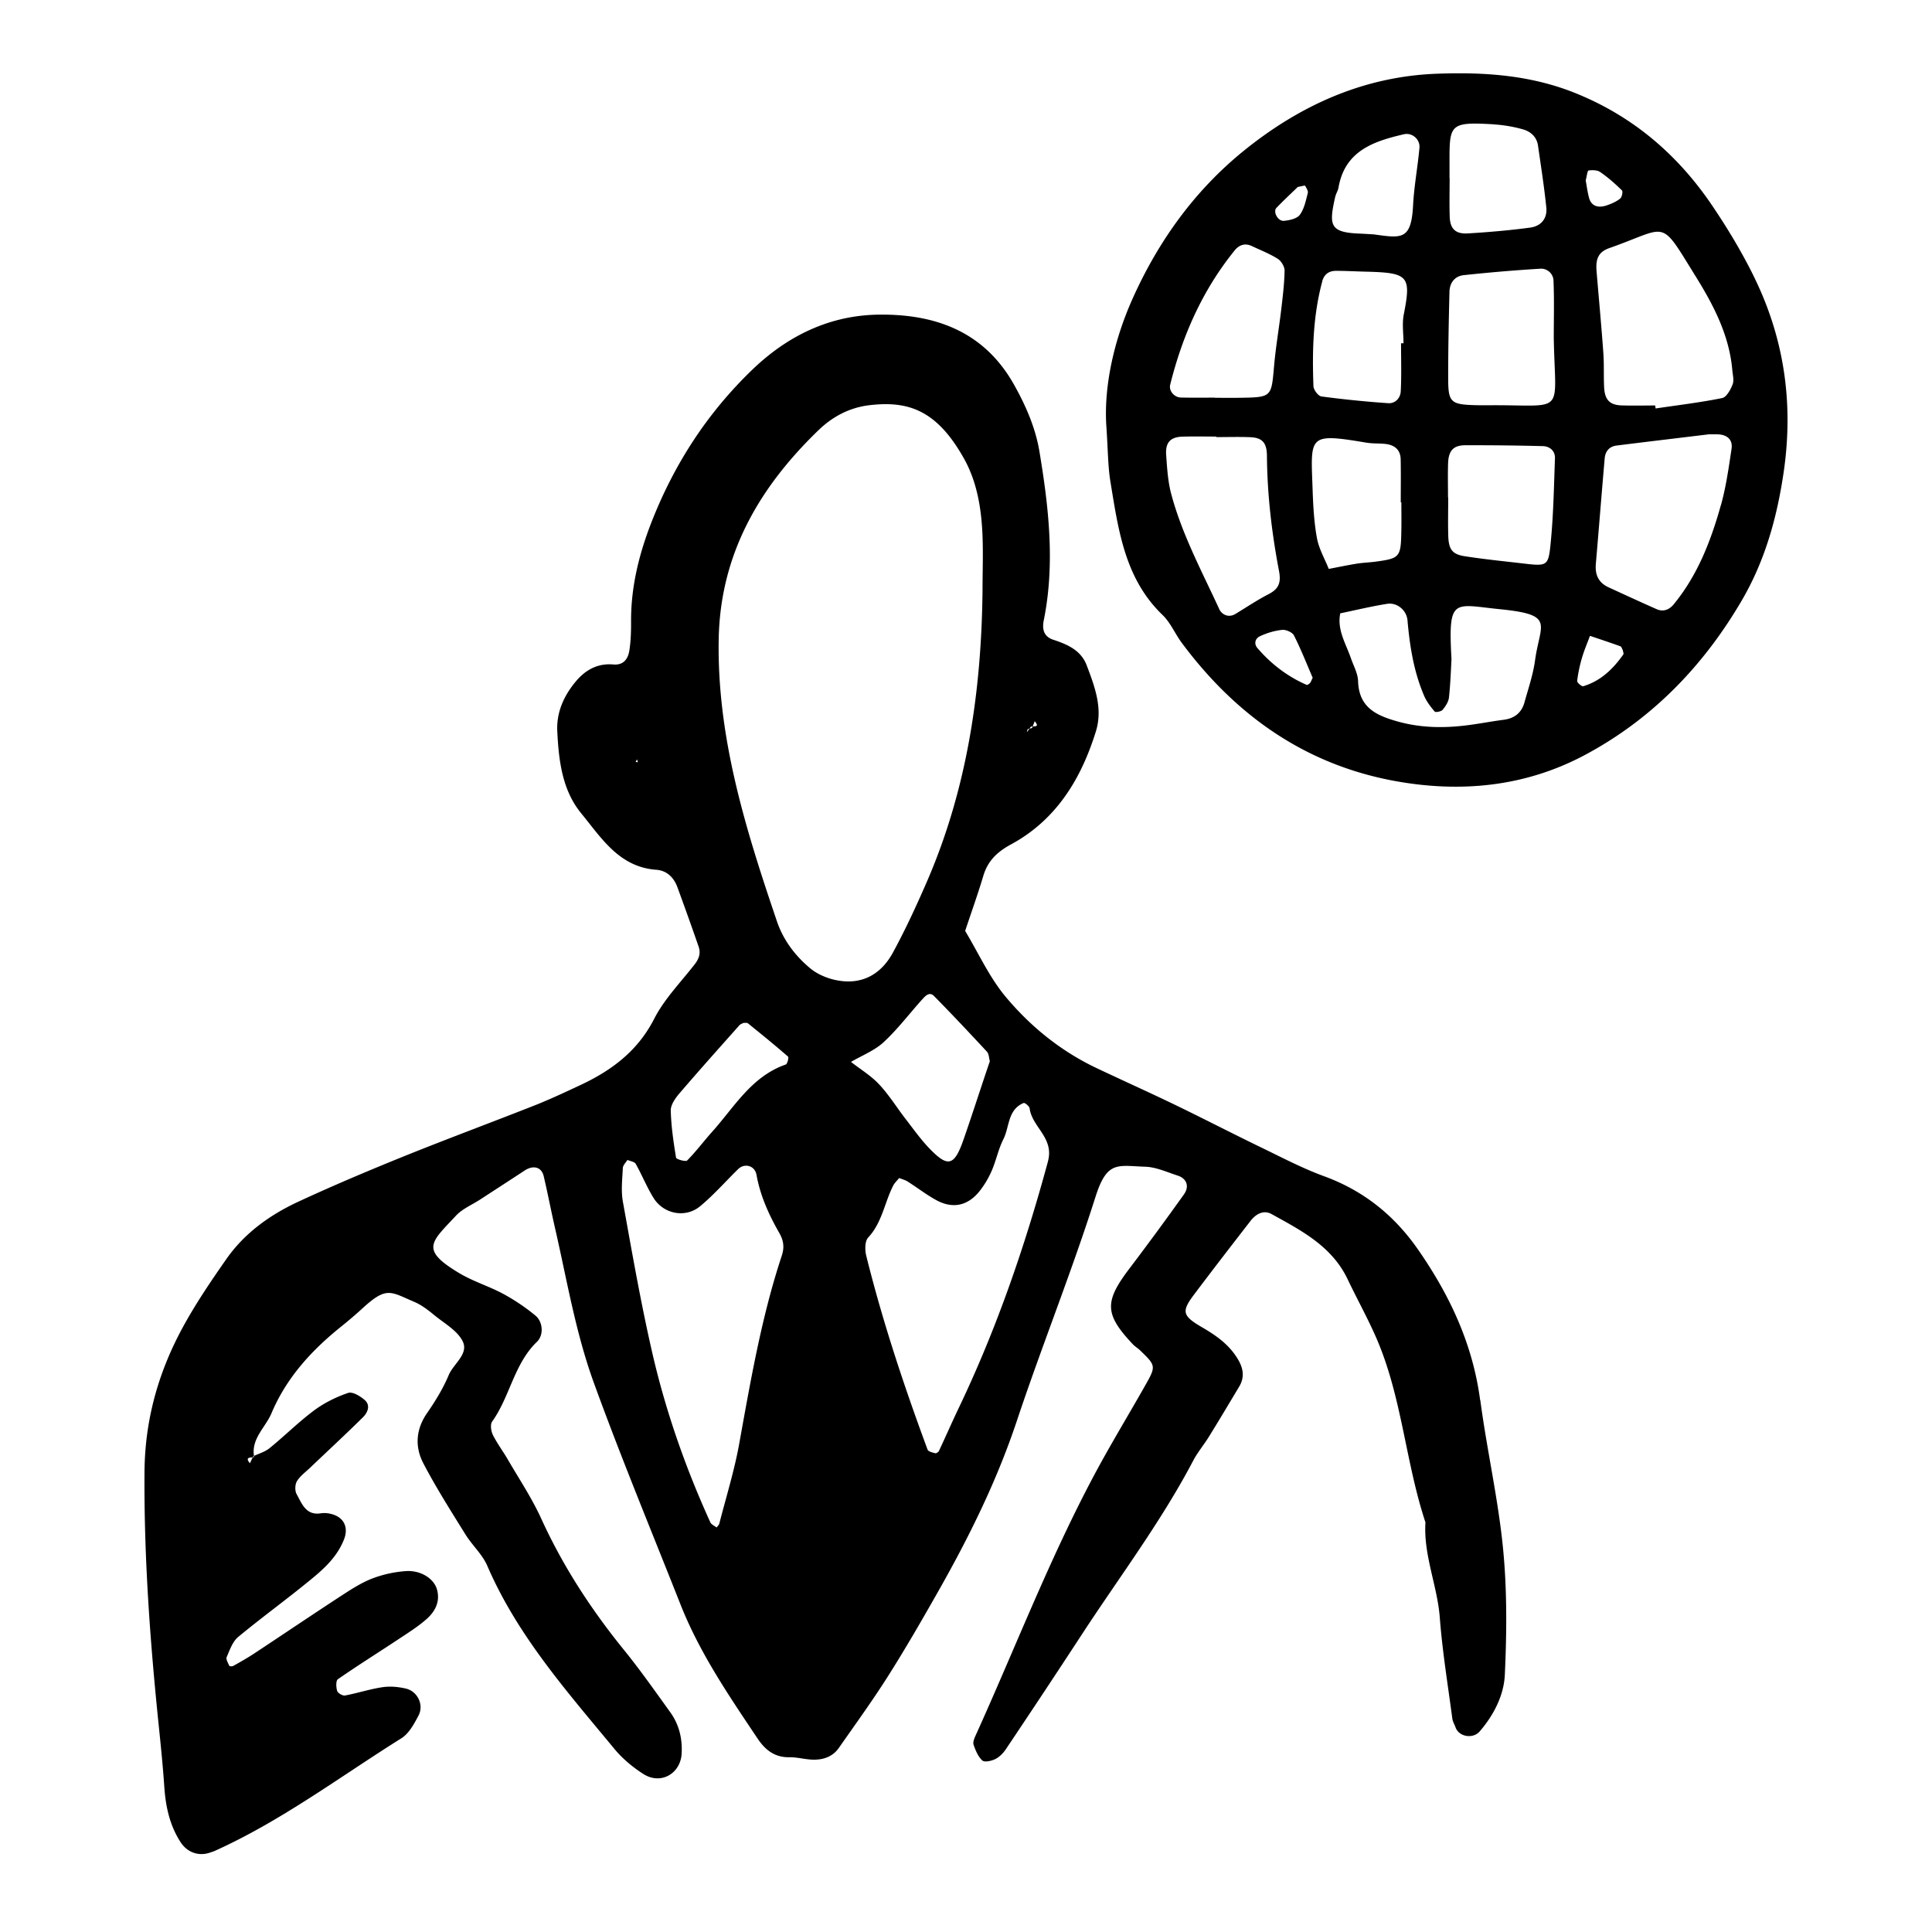 <svg xmlns="http://www.w3.org/2000/svg" width="128" height="128"><path d="M98.063 92.76c-.49-3.712-2.013-6.957-4.125-9.99-1.58-2.267-3.61-3.89-6.22-4.844-1.4-.512-2.736-1.212-4.082-1.865-1.926-.93-3.826-1.915-5.752-2.846-1.736-.84-3.495-1.627-5.237-2.453-2.365-1.122-4.378-2.755-6.03-4.735-1.078-1.295-1.795-2.89-2.673-4.352.403-1.214.836-2.418 1.202-3.643.296-.996.914-1.59 1.832-2.086 2.997-1.623 4.647-4.33 5.627-7.488.474-1.525-.075-2.97-.608-4.377-.378-1.003-1.284-1.39-2.22-1.698-.65-.217-.737-.727-.625-1.284.757-3.75.33-7.478-.286-11.183-.264-1.584-.91-3.06-1.712-4.48-1.992-3.506-5.235-4.64-8.95-4.59-3.223.044-6.007 1.385-8.35 3.636-2.99 2.873-5.182 6.257-6.69 10.11-.825 2.115-1.364 4.283-1.354 6.57.003.643-.013 1.294-.112 1.926-.085.555-.373.994-1.065.935-1.054-.09-1.867.37-2.517 1.164-.774.94-1.252 2.02-1.195 3.246.094 1.942.32 3.916 1.593 5.462 1.33 1.62 2.507 3.55 4.964 3.73.71.05 1.167.514 1.405 1.162a232.34 232.34 0 0 1 1.402 3.928c.155.442.02.814-.264 1.18-.92 1.183-2.008 2.288-2.68 3.604-1.098 2.15-2.84 3.435-4.92 4.405-.972.454-1.942.91-2.94 1.308-2.89 1.14-5.802 2.22-8.682 3.38-2.383.965-4.755 1.964-7.085 3.047-1.86.87-3.53 2.074-4.722 3.784-1.042 1.492-2.07 3.007-2.932 4.607-1.59 2.958-2.464 6.075-2.487 9.523-.036 5.588.364 11.135.935 16.682.143 1.382.283 2.766.378 4.153.09 1.306.356 2.543 1.077 3.66.443.682 1.198.953 1.956.69.102-.036.206-.065.304-.108 4.422-1.993 8.29-4.91 12.373-7.467.5-.315.845-.955 1.134-1.508.367-.7-.064-1.597-.832-1.78-.5-.118-1.05-.17-1.553-.094-.838.123-1.654.395-2.486.55-.158.028-.474-.156-.52-.302-.075-.24-.093-.68.046-.776 1.318-.915 2.682-1.767 4.02-2.654.625-.413 1.264-.816 1.825-1.303.59-.51.953-1.175.718-2-.203-.717-1.088-1.28-2.075-1.205a7.83 7.83 0 0 0-2.173.475c-.693.262-1.342.672-1.97 1.08-1.975 1.286-3.93 2.608-5.895 3.907-.445.293-.91.555-1.376.816-.07.04-.248.034-.264-.002-.085-.188-.24-.437-.177-.58.203-.47.39-1.024.76-1.333 1.57-1.3 3.222-2.496 4.796-3.79.907-.74 1.78-1.536 2.226-2.697.3-.785-.015-1.47-.896-1.672a1.717 1.717 0 0 0-.638-.036c-1.003.163-1.265-.644-1.615-1.27-.122-.223-.11-.64.023-.857.218-.352.582-.614.892-.91 1.163-1.11 2.343-2.2 3.486-3.33.304-.303.512-.78.117-1.132-.293-.26-.816-.576-1.103-.476-.794.27-1.583.66-2.256 1.16-1.03.767-1.946 1.684-2.944 2.495-.293.24-.687.357-1.04.52.003.026 0 .05.005.075-.027.005-.056.01-.085.013l-.19.398c-.315-.384-.037-.37.19-.397l.03-.068.05-.02c-.176-1.164.764-1.89 1.16-2.828.982-2.332 2.632-4.145 4.58-5.713.498-.4.99-.816 1.46-1.248 1.596-1.463 1.84-1.09 3.43-.414.484.207.922.55 1.336.89.658.537 1.507 1.007 1.86 1.713.42.843-.604 1.483-.923 2.243-.37.88-.88 1.717-1.43 2.51-.756 1.09-.822 2.243-.247 3.345.843 1.61 1.82 3.148 2.78 4.694.447.725 1.13 1.33 1.458 2.098 1.988 4.608 5.27 8.31 8.408 12.11.533.648 1.216 1.217 1.924 1.67 1.152.74 2.466-.016 2.54-1.358.052-1.003-.175-1.926-.758-2.735-1.003-1.392-1.987-2.796-3.067-4.127-2.173-2.68-4.035-5.534-5.472-8.683-.617-1.357-1.455-2.615-2.21-3.912-.32-.555-.714-1.074-1-1.647-.123-.25-.186-.692-.05-.884 1.183-1.654 1.445-3.813 2.967-5.284.474-.457.395-1.338-.103-1.744a13.39 13.39 0 0 0-2.112-1.425c-.938-.508-1.986-.823-2.9-1.365-2.67-1.586-1.888-2.06-.252-3.82.424-.458 1.06-.72 1.6-1.07.984-.642 1.97-1.278 2.952-1.924.574-.378 1.12-.24 1.264.37.27 1.146.49 2.303.753 3.45.79 3.442 1.364 6.934 2.58 10.27 1.792 4.933 3.803 9.777 5.73 14.656 1.275 3.224 3.203 6.037 5.106 8.883.5.747 1.13 1.26 2.106 1.24.53-.007 1.063.155 1.596.162.666.01 1.282-.204 1.682-.776 1.104-1.58 2.234-3.138 3.264-4.763 1.147-1.81 2.22-3.67 3.278-5.534 2.067-3.637 3.915-7.367 5.248-11.36 1.66-4.978 3.627-9.853 5.214-14.852.768-2.42 1.458-2.06 3.29-2 .725.022 1.445.358 2.155.588.602.193.794.716.413 1.25a212.278 212.278 0 0 1-3.618 4.922c-1.66 2.187-1.637 3.014.23 4.997.145.156.336.264.49.413 1.06 1.027 1.067 1.035.296 2.39-1.11 1.96-2.282 3.882-3.34 5.868-2.98 5.588-5.25 11.503-7.86 17.26-.087.19-.19.446-.13.615.13.373.3.785.58 1.037.15.133.6.03.853-.093.275-.136.523-.388.698-.646a748.126 748.126 0 0 0 4.967-7.5c2.51-3.855 5.3-7.534 7.45-11.626.296-.565.72-1.06 1.056-1.61.677-1.093 1.335-2.2 1.995-3.302.366-.62.274-1.2-.088-1.808-.572-.96-1.415-1.557-2.364-2.11-1.346-.78-1.38-1.063-.518-2.207 1.227-1.627 2.47-3.24 3.72-4.85.353-.456.862-.746 1.398-.447 1.97 1.088 3.993 2.128 5.032 4.313.597 1.254 1.272 2.472 1.835 3.74 1.76 3.946 1.977 8.31 3.322 12.37-.14 2.167.785 4.174.95 6.306.17 2.24.536 4.462.83 6.69.028.204.148.4.22.6.23.616 1.152.767 1.596.25.933-1.083 1.6-2.388 1.663-3.754.128-2.778.153-5.587-.117-8.35-.323-3.298-1.073-6.55-1.508-9.837zM68.1 48.31c.03-.02.066-.03.103-.038l.088-.12c.03-.016.08-.02.127-.025.043-.115.088-.23.134-.346.308.365.057.335-.134.348l-.043.107c-.056.014-.114.023-.17.037l-.172.24c.02-.07.02-.172.07-.2zm-25.99 2.17l.095-.17.056.19-.15-.02zm9.687 32.707c-1.346 4.063-2.064 8.272-2.824 12.473-.32 1.78-.866 3.522-1.316 5.28-.026.096-.117.174-.18.26-.142-.112-.348-.195-.414-.34-1.643-3.606-2.95-7.34-3.84-11.197-.765-3.326-1.35-6.695-1.957-10.056-.128-.72-.037-1.483-.002-2.224.01-.184.198-.357.304-.535.19.084.47.116.55.26.417.74.735 1.542 1.182 2.26.664 1.07 2.112 1.354 3.083.55.9-.746 1.68-1.638 2.52-2.46.422-.416 1.104-.242 1.216.373.25 1.396.82 2.646 1.513 3.86.26.46.36.907.164 1.496zm.262-12.66c-2.263.786-3.396 2.802-4.866 4.444-.565.63-1.072 1.313-1.666 1.913-.1.098-.72-.077-.737-.186-.17-1.035-.324-2.08-.35-3.125-.008-.367.29-.797.55-1.105 1.313-1.532 2.657-3.034 3.996-4.54.067-.075.18-.11.274-.16.1.007.225-.02.29.028.897.725 1.793 1.45 2.66 2.208.062.056-.045.49-.152.525zm3.333-5.59c-.6-.123-1.237-.39-1.705-.778-1-.827-1.79-1.876-2.21-3.11-2.066-6.084-3.988-12.2-3.86-18.743.112-5.61 2.694-10.018 6.597-13.792.932-.904 2.062-1.515 3.4-1.67 2.57-.3 4.444.33 6.234 3.504.85 1.5 1.152 3.217 1.237 4.94.062 1.28.01 2.57.01 3.853-.074 6.68-1.03 13.202-3.732 19.378-.68 1.56-1.397 3.11-2.213 4.607-.794 1.45-2.08 2.155-3.758 1.81zm3.157 4.104c.93-.86 1.702-1.887 2.552-2.83.206-.23.48-.53.783-.22 1.19 1.21 2.354 2.447 3.506 3.69.13.14.127.396.19.628l-.297.876c-.472 1.413-.93 2.83-1.42 4.24-.626 1.825-1.038 1.957-2.28.67-.586-.607-1.08-1.31-1.6-1.98-.583-.758-1.09-1.584-1.743-2.278-.537-.572-1.234-.994-1.86-1.483.732-.427 1.56-.75 2.172-1.312zm10.884 7.897c-1.515 5.595-3.386 11.047-5.884 16.282-.46.962-.888 1.94-1.34 2.907-.036.075-.178.17-.244.154-.18-.047-.46-.11-.51-.237-1.56-4.216-2.978-8.478-4.063-12.843-.096-.38-.098-.97.126-1.21.926-.99 1.082-2.317 1.664-3.45.094-.18.258-.33.39-.493.188.075.39.124.558.23.632.4 1.23.864 1.884 1.224 1.083.6 2.084.4 2.863-.56.33-.41.61-.88.82-1.36.3-.687.444-1.444.78-2.108.412-.82.28-1.963 1.343-2.398.077-.03.376.213.395.354.162 1.25 1.637 1.948 1.215 3.508zm46.726-58.7c-.804-1.622-1.752-3.188-2.77-4.688-2.278-3.343-5.23-5.86-9.036-7.39-2.965-1.19-6.027-1.39-9.14-1.276-4.902.178-9.153 2.128-12.876 5.16-3.19 2.603-5.564 5.893-7.27 9.675-1.306 2.894-1.91 5.887-1.778 8.362.122 1.752.11 2.833.288 3.886.523 3.165.943 6.374 3.448 8.78.53.51.827 1.248 1.272 1.845 3.59 4.83 8.224 8.096 14.206 9.167 4.32.773 8.565.357 12.49-1.734 4.45-2.373 7.856-5.89 10.393-10.224 1.53-2.61 2.334-5.455 2.78-8.473.68-4.61.046-8.954-2.008-13.088zM98.99 8.243a9.236 9.236 0 0 1 1.875.317c.53.143.947.492 1.032 1.087.196 1.365.41 2.73.55 4.098.073.717-.333 1.237-1.075 1.335-1.365.184-2.74.3-4.117.384-.823.05-1.182-.304-1.207-1.105-.03-.85-.006-1.703-.006-2.555h-.008v-.956c-.005-2.625-.015-2.783 2.958-2.61zm-10.525 4.792c.046-.206.177-.395.213-.6.42-2.438 2.318-3.072 4.334-3.54.54-.127 1.08.332 1.03.893-.112 1.264-.352 2.517-.42 3.782-.116 2.362-.762 2.213-2.593 1.96-.32-.02-.637-.04-.956-.054-1.986-.077-2.037-.55-1.61-2.443zm-.864 5.602c.134-.484.458-.693.92-.693.635 0 1.27.036 1.91.053 2.884.067 3.08.264 2.572 2.84-.12.613-.017 1.27-.017 1.907h-.163c0 1.06.035 2.123-.02 3.18-.02.44-.355.82-.834.788a70.121 70.121 0 0 1-4.42-.445c-.213-.028-.52-.437-.53-.68-.086-2.336-.03-4.67.586-6.95zm-3.033-4.866c.495-.513 1.018-1 1.415-1.386.29-.05.464-.11.48-.078.092.15.22.345.182.484-.13.496-.235 1.044-.528 1.44-.19.258-.683.366-1.054.4-.4.037-.74-.603-.494-.86zm-2.77 2.82c.294-.362.684-.504 1.136-.29.58.273 1.184.508 1.723.847.23.146.454.518.45.783-.015.852-.12 1.708-.22 2.556-.15 1.27-.372 2.54-.48 3.812-.18 2.02-.152 2.024-2.312 2.056-.533.008-1.07 0-1.608 0v-.01c-.747 0-1.498.01-2.245-.007-.45-.01-.814-.448-.714-.848.81-3.26 2.144-6.274 4.273-8.9zm-1.023 23.755c-1.157-2.513-2.48-4.968-3.19-7.663-.212-.816-.262-1.682-.323-2.53-.063-.836.28-1.2 1.08-1.224.747-.023 1.493-.005 2.244-.005v.035c.747 0 1.496-.023 2.242.006.79.033 1.102.353 1.11 1.238.02 2.568.32 5.112.8 7.627.146.775-.015 1.183-.686 1.532-.758.392-1.47.87-2.2 1.312-.48.29-.922.02-1.078-.325zm6.016 4.907c-.06.065-.177.143-.227.12-1.272-.557-2.35-1.382-3.253-2.434-.272-.316-.115-.656.15-.78.462-.22.978-.374 1.484-.428.253-.025.678.158.784.37.47.93.853 1.908 1.24 2.802-.092.18-.117.284-.18.352zm.463-9.585c-.192-1.037-.25-2.105-.288-3.16-.124-3.653-.363-3.838 3.566-3.18.418.07.85.038 1.27.086.59.07.98.38.996 1.006.02.953.006 1.91.006 2.862h.04c0 .636.012 1.273-.002 1.908-.032 1.724-.096 1.803-1.696 2.02-.42.056-.848.068-1.267.136-.62.1-1.23.23-1.845.346-.267-.674-.65-1.327-.78-2.027zm14.447 8.077c-.128.945-.444 1.867-.702 2.792-.19.683-.656 1.056-1.37 1.15-.846.108-1.683.276-2.53.377-1.495.18-2.972.156-4.45-.25-1.43-.398-2.62-.91-2.672-2.687-.015-.512-.304-1.018-.477-1.522-.333-.97-.927-1.872-.704-2.97 1.035-.214 2.065-.465 3.108-.63.646-.102 1.288.412 1.347 1.1.15 1.713.417 3.396 1.097 4.984.162.384.43.734.704 1.053.06.07.43 0 .526-.116.194-.233.39-.53.42-.82.103-.956.132-1.92.167-2.533-.23-4.153.13-3.617 3.225-3.31 3.68.37 2.64.95 2.312 3.384zm1.02-7.616c-.146 1.392-.252 1.387-1.87 1.195-1.276-.148-2.556-.276-3.824-.475-.808-.128-1.045-.454-1.075-1.323-.027-.856-.004-1.714-.004-2.57h-.014c0-.752-.018-1.503.005-2.252.028-.843.35-1.202 1.134-1.205 1.714-.004 3.427.013 5.14.058.47.01.826.32.807.814-.07 1.92-.102 3.85-.3 5.76zm-4.255-9.28c-.213.003-.424 0-.638-.003-1.717-.043-1.88-.17-1.882-1.777-.002-1.914.037-3.83.085-5.744.015-.59.354-1.035.95-1.096 1.69-.18 3.384-.326 5.082-.427a.82.82 0 0 1 .86.78c.054 1.27.018 2.55.018 3.823.096 5.265.87 4.384-4.476 4.446zm6.78-15.552c.254-.04.584-.032.78.107.513.355.987.773 1.432 1.21.075.074.002.44-.112.537-.235.195-.535.325-.825.432-.647.24-1.096.068-1.244-.48-.107-.404-.158-.822-.22-1.15.078-.29.108-.644.19-.657zm2.302 32.062c-.675.963-1.498 1.757-2.652 2.105-.1.03-.416-.24-.405-.343.062-.517.17-1.035.318-1.534.144-.498.352-.975.53-1.46.673.227 1.35.45 2.017.692.075.026.107.167.16.256.01.097.075.228.032.287zm6.464-9.89c-.66 2.36-1.54 4.643-3.127 6.572-.288.352-.683.515-1.13.317-1.07-.472-2.13-.962-3.19-1.45-.666-.307-.9-.84-.836-1.555.2-2.328.384-4.656.585-6.983.044-.47.305-.79.782-.85 2.11-.266 4.22-.513 6.116-.745h.533c.66 0 1.065.337.976.95-.188 1.253-.364 2.523-.705 3.743zm.78-8.005c-.136.35-.405.848-.693.908-1.457.297-2.94.47-4.41.69-.01-.065-.02-.13-.027-.198-.75 0-1.5.02-2.25-.006-.774-.03-1.098-.38-1.136-1.224-.035-.75.004-1.5-.05-2.247-.13-1.81-.3-3.616-.45-5.424-.068-.82.128-1.273.843-1.525 3.98-1.397 3.293-2.042 5.713 1.856 1.182 1.9 2.237 3.91 2.438 6.223.027.32.128.68.02.95z"/></svg>